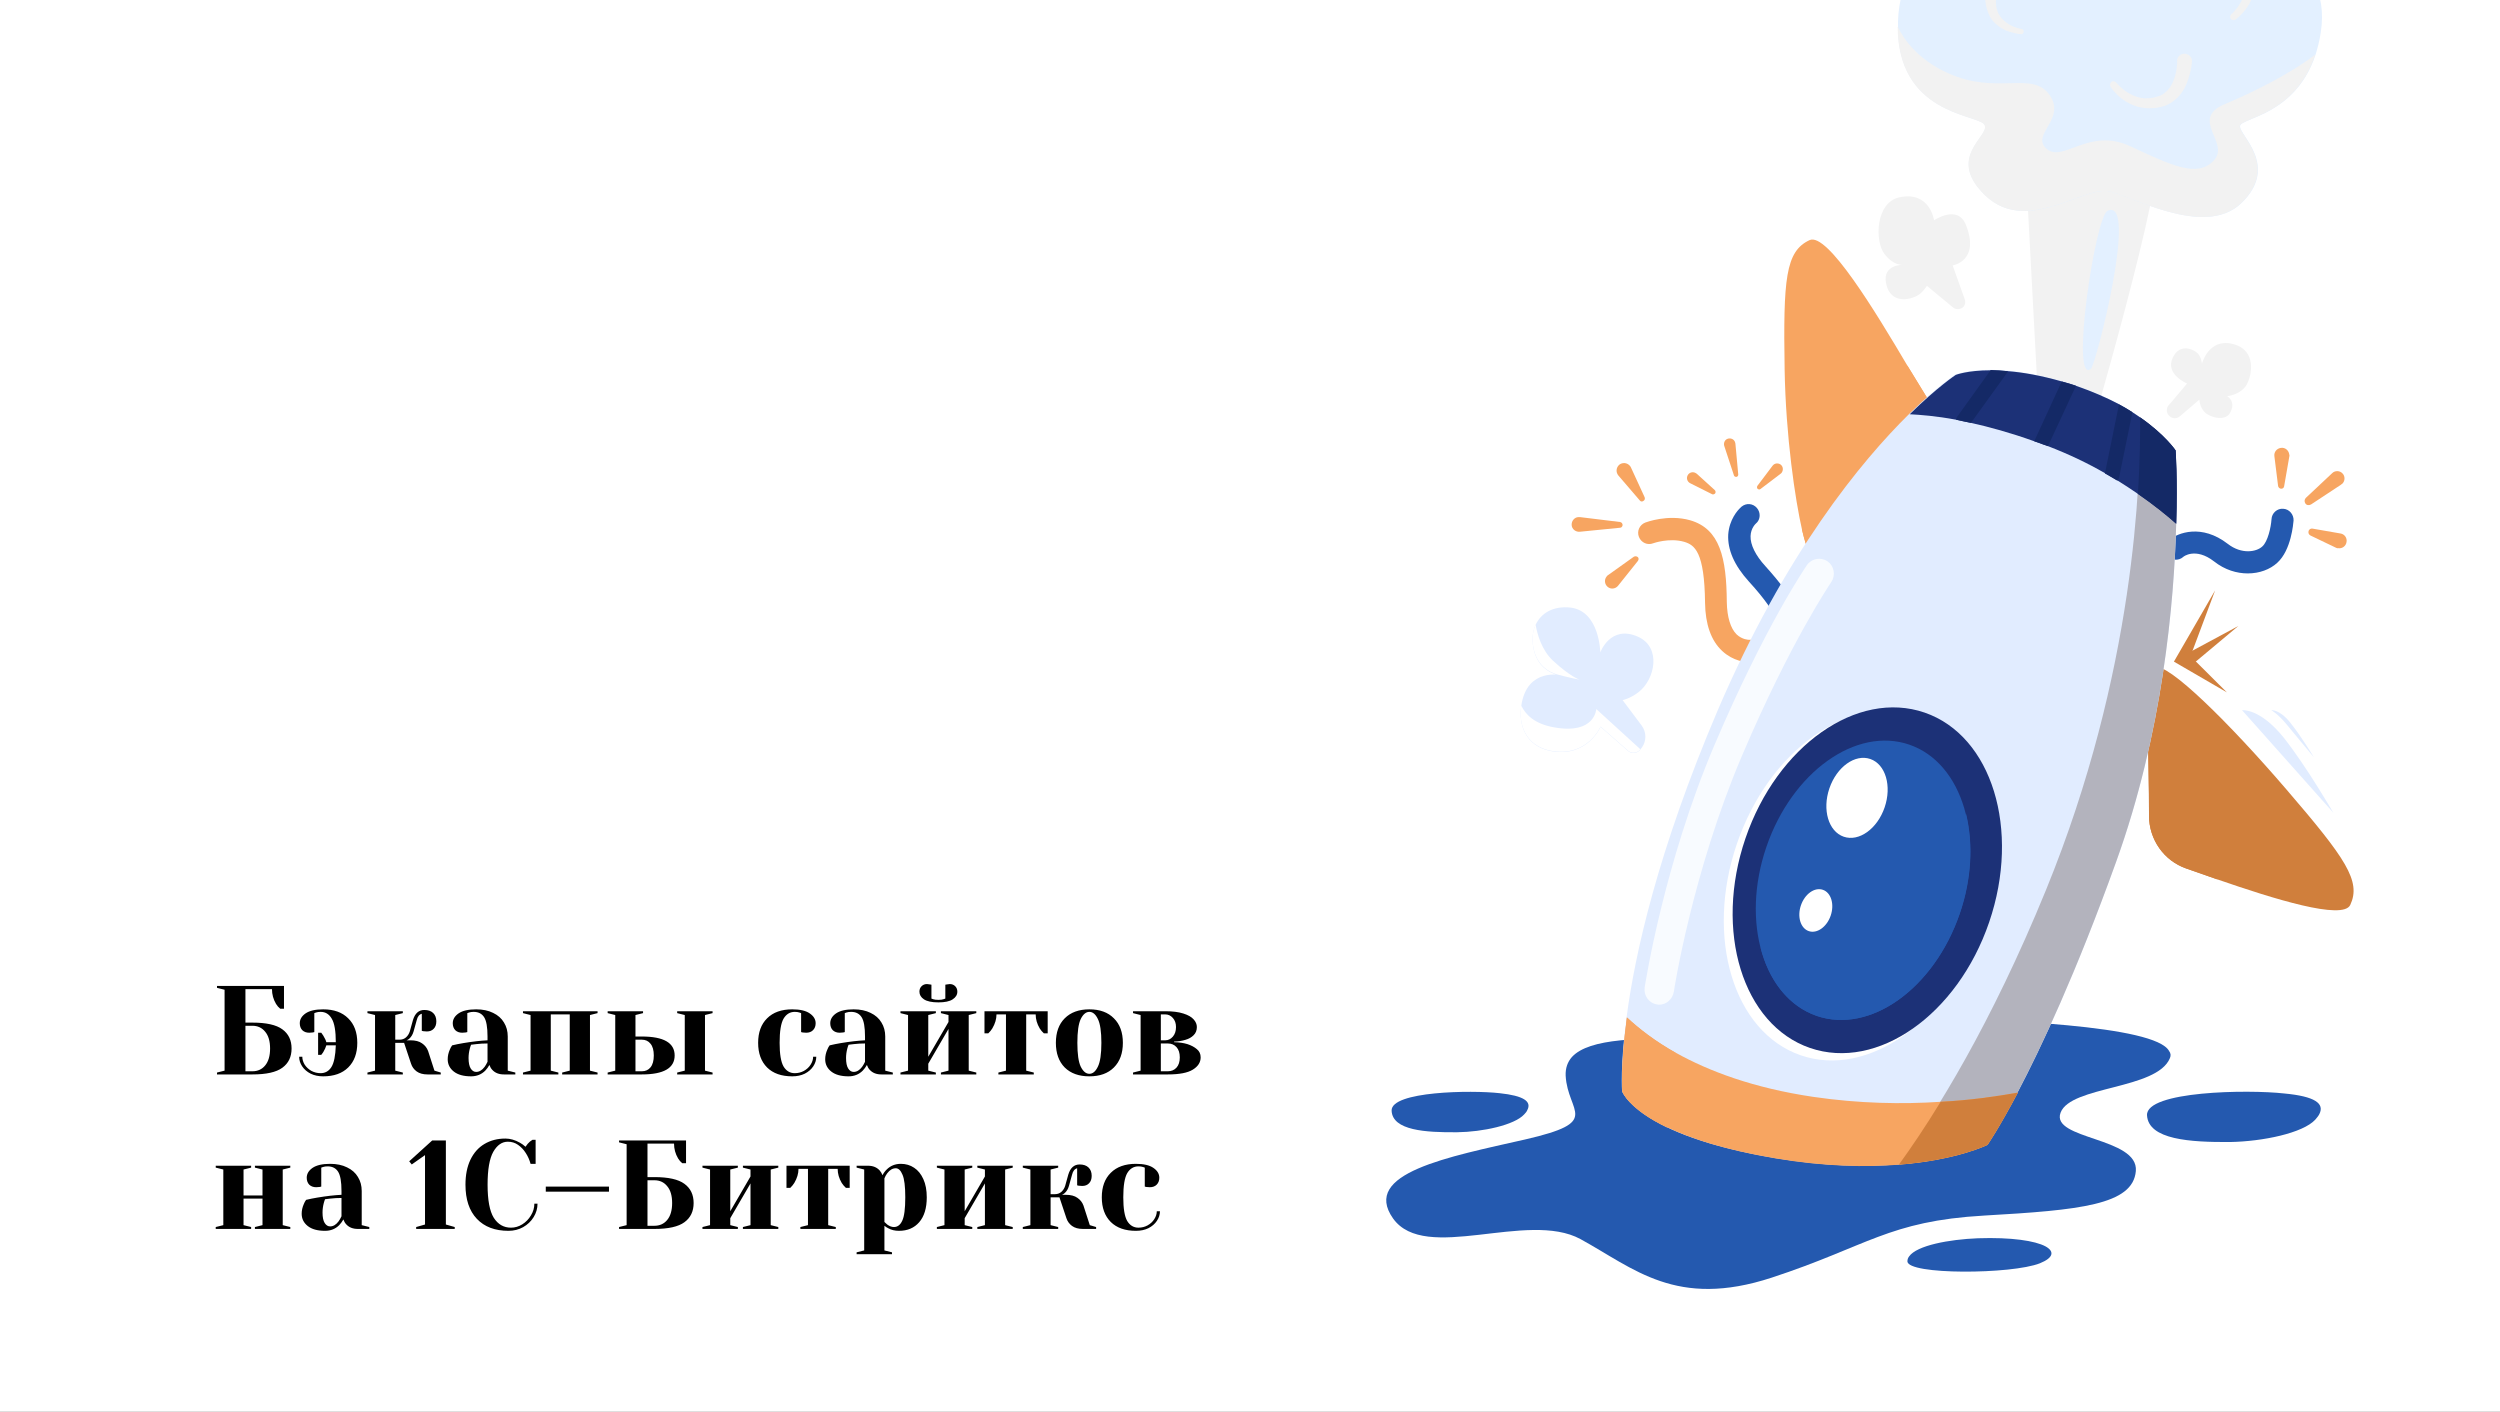 <svg width="712" height="402" viewBox="0 0 712 402" fill="none" xmlns="http://www.w3.org/2000/svg">
<rect x="0" y="0" width="712" height="402" fill="#808080" stroke="none"/>
<g clip-path="url(#clip0_402_4980)">
<rect width="712" height="402" fill="white"/>
<path d="M617.99 301.353C614.321 310.354 589.702 309.208 586.848 316.9C583.995 324.592 609.104 323.855 608.288 333.511C607.473 343.166 592.31 344.639 565.082 346.194C537.854 347.749 531.821 354.95 504.593 363.869C477.365 372.788 465.381 361.25 450.137 352.904C434.974 344.639 405.871 359.859 396.74 347.012C387.61 334.084 412.474 329.501 434.403 324.51C456.414 319.437 446.468 317.064 445.898 306.344C445.816 304.135 446.468 302.417 447.691 301.026C452.664 295.625 467.093 295.543 484.376 295.871C506.142 296.362 511.604 289.079 541.93 289.734C569.892 290.306 613.75 292.025 617.745 299.307C618.234 299.962 618.316 300.617 617.99 301.353Z" fill="#2459AF"/>
<path d="M660.544 317.309C660.299 317.8 659.891 318.291 659.402 318.864C655.897 322.71 644.402 325.083 635.191 325.246C623.778 325.328 611.875 324.592 611.468 317.637C611.142 310.681 640.326 310.272 650.517 311.418C659.321 312.236 662.093 314.282 660.544 317.309Z" fill="#2459AF"/>
<path d="M434.974 316.164C434.811 316.573 434.485 316.982 434.077 317.391C431.305 320.419 422.256 322.382 415.001 322.464C406.034 322.546 396.577 321.973 396.333 316.327C396.088 310.763 419.077 310.436 427.066 311.336C433.996 312.072 436.278 313.709 434.974 316.164Z" fill="#2459AF"/>
<path d="M580.979 359.777C572.99 362.969 543.153 363.132 543.234 359.205C543.234 358.714 543.397 358.223 543.723 357.814C545.925 354.704 555.055 352.986 563.289 352.658C572.99 352.331 579.593 353.395 582.528 354.95C585.218 356.422 584.81 358.223 580.979 359.777Z" fill="#2459AF"/>
<path d="M504.838 350.04C497.501 352.74 474.185 352.085 474.349 347.258C474.349 346.685 474.512 346.112 474.756 345.539C476.713 341.775 482.827 340.384 489.838 340.139C497.99 339.811 504.675 341.121 507.365 342.675C510.789 344.557 510.87 347.749 504.838 350.04Z" fill="#2459AF"/>
<path d="M595.245 304.135C590.924 306.263 575.191 306.099 575.272 303.317C575.272 302.99 575.354 302.662 575.517 302.335C576.74 300.208 581.549 299.062 585.952 298.898C591.087 298.735 594.593 299.553 596.06 300.699C597.528 301.762 597.283 303.072 595.245 304.135Z" fill="#2459AF"/>
<path d="M591.006 333.429C587.5 335.148 574.62 334.984 574.702 332.775C574.702 332.529 574.783 332.202 574.946 331.957C575.924 330.238 579.919 329.256 583.506 329.174C587.745 329.011 590.598 329.747 591.821 330.647C592.881 331.547 592.718 332.611 591.006 333.429Z" fill="#2459AF"/>
<path d="M552.039 332.038C515.028 342.266 459.512 325.246 460.001 315.509C460.082 314.282 460.571 313.218 461.468 312.236C467.827 305.199 493.751 303.235 517.31 304.626C544.946 306.344 563.615 310.763 571.767 315.509C579.185 319.682 570.952 326.801 552.039 332.038Z" fill="#2459AF"/>
<path d="M458.044 334.738C454.539 336.702 441.495 336.538 441.658 334.002C441.658 333.675 441.74 333.429 441.903 333.102C442.881 331.138 446.876 330.074 450.463 329.91C454.702 329.747 457.555 330.483 458.778 331.547C459.919 332.611 459.756 333.838 458.044 334.738Z" fill="#2459AF"/>
<path d="M576.903 47.199C576.903 47.199 574.783 40.571 582.12 40.162C589.457 39.834 582.12 28.951 589.457 22.651C596.794 16.35 605.517 19.132 605.843 27.56C606.169 35.988 604.783 41.225 605.843 43.353C606.903 45.48 610.001 39.507 613.832 43.68C617.664 47.853 593.941 128.453 593.941 128.453L581.06 125.262L576.903 47.199Z" fill="#F2F2F2"/>
<path d="M600.218 60.045C596.712 61.682 589.539 109.796 595.49 105.05C596.876 103.986 609.185 55.872 600.218 60.045Z" fill="#E3F0FF"/>
<path d="M660.954 9.231C660.628 11.522 660.057 13.65 659.486 15.532C653.78 32.879 638.209 33.534 637.965 35.907C637.72 38.525 649.214 47.199 638.454 57.754C627.693 68.31 605.764 54.891 599.975 54.4C591.823 53.745 574.867 68.31 563.209 53.172C555.709 43.435 567.774 37.952 565.003 35.252C562.231 32.552 540.546 32.061 540.546 7.595C540.546 7.104 540.546 6.613 540.546 6.122C541.361 -18.345 563.046 -16.626 564.106 -21.454C565.166 -26.282 564.921 -54.594 599.16 -55.821C633.481 -57.049 632.421 -22.19 635.519 -20.554C638.78 -18.835 664.622 -14.335 660.954 9.231Z" fill="#E3F0FF"/>
<path d="M633.723 29.606C641.06 26.578 652.066 21.178 659.402 15.532C653.696 32.879 638.125 33.534 637.881 35.907C637.636 38.525 649.131 47.199 638.37 57.754C627.609 68.31 605.68 54.891 599.892 54.4C591.74 53.745 574.783 68.31 563.126 53.172C555.626 43.435 567.691 37.952 564.919 35.252C562.147 32.552 540.463 32.061 540.463 7.595C542.338 11.441 546.251 16.923 554.647 20.769C568.75 27.233 578.696 20.032 583.669 26.988C588.642 33.943 578.207 38.28 582.854 42.371C587.582 46.462 594.919 36.152 606.658 41.635C618.479 47.117 625.816 50.717 630.462 45.726C635.354 40.653 623.288 33.943 633.723 29.606Z" fill="#F2F2F2"/>
<path d="M628.424 -17.199C628.424 -17.199 628.995 -17.199 629.892 -17.117C630.788 -17.035 632.011 -16.872 633.479 -16.462C634.946 -16.053 636.658 -15.399 638.288 -14.09C639.104 -13.435 639.837 -12.698 640.489 -11.798C640.816 -11.307 641.06 -10.898 641.305 -10.325L641.631 -9.589L641.794 -8.771C642.038 -7.953 642.283 -6.725 642.283 -5.743C642.364 -4.679 642.283 -3.698 642.038 -2.797C641.631 -0.915 640.897 0.721 640.082 1.948C639.267 3.176 638.37 4.076 637.799 4.649C637.147 5.222 636.739 5.549 636.739 5.549C636.332 5.876 635.68 5.794 635.354 5.385C635.028 4.976 635.109 4.321 635.517 3.994C635.435 4.076 636.903 2.93 638.125 0.721C638.777 -0.343 639.267 -1.734 639.43 -3.288C639.511 -4.025 639.511 -4.843 639.43 -5.58C639.348 -6.398 639.185 -6.971 638.859 -7.953L638.696 -8.525L638.451 -9.016C638.288 -9.344 638.044 -9.671 637.881 -9.916C637.473 -10.489 636.902 -10.898 636.332 -11.307C635.109 -12.044 633.805 -12.535 632.582 -12.78C631.359 -13.026 630.381 -13.108 629.647 -13.108C628.913 -13.108 628.587 -13.108 628.587 -13.108C627.446 -13.108 626.468 -14.008 626.468 -15.153C626.386 -16.217 627.283 -17.199 628.424 -17.199Z" fill="#F2F2F2"/>
<path d="M574.294 -7.216C574.294 -7.216 574.212 -7.216 574.131 -7.216C573.968 -7.216 573.805 -7.134 573.56 -7.053C572.99 -6.889 572.256 -6.643 571.441 -6.071C571.033 -5.825 570.625 -5.498 570.299 -5.089C569.892 -4.68 569.566 -4.189 569.321 -3.616C569.077 -3.043 568.832 -2.47 568.669 -1.734C568.506 -1.079 568.424 -0.261 568.424 0.394C568.424 1.294 568.506 1.867 568.669 2.521C568.832 3.176 569.077 3.83 569.484 4.403C570.218 5.549 571.196 6.367 572.174 6.94C573.153 7.513 574.049 7.84 574.702 8.004C575.354 8.167 575.761 8.249 575.68 8.249C576.087 8.249 576.414 8.658 576.332 9.067C576.332 9.477 575.924 9.804 575.517 9.722C575.517 9.722 575.028 9.722 574.294 9.558C573.56 9.395 572.5 9.149 571.196 8.658C569.973 8.085 568.587 7.185 567.446 5.794C566.875 5.058 566.468 4.24 566.142 3.421C565.979 3.012 565.897 2.439 565.734 2.03C565.571 1.539 565.571 1.212 565.49 0.721C565.49 0.476 565.408 0.394 565.408 -0.015V-0.67C565.408 -1.161 565.408 -1.57 565.49 -2.061C565.571 -2.961 565.734 -3.943 566.06 -4.761C566.386 -5.661 566.794 -6.48 567.365 -7.134C567.854 -7.871 568.424 -8.444 569.077 -8.935C570.218 -9.916 571.359 -10.407 572.174 -10.735C572.582 -10.898 572.908 -10.98 573.153 -11.062C573.397 -11.144 573.56 -11.144 573.56 -11.144C574.702 -11.389 575.843 -10.735 576.087 -9.589C576.332 -8.444 575.68 -7.298 574.539 -7.053C574.457 -7.216 574.376 -7.216 574.294 -7.216Z" fill="#F2F2F2"/>
<path d="M624.267 17.496C624.267 17.496 624.267 18.068 624.104 18.968C623.941 19.869 623.696 21.096 623.207 22.569C622.718 24.042 621.984 25.76 620.598 27.315C619.946 28.051 619.131 28.788 618.153 29.36C617.663 29.606 617.174 29.933 616.685 30.097L615.87 30.342L615.136 30.506C614.321 30.752 613.098 30.833 612.12 30.833C611.06 30.833 610.082 30.67 609.185 30.506C607.31 30.015 605.761 29.197 604.538 28.297C603.316 27.397 602.5 26.497 601.93 25.842C601.359 25.187 601.115 24.778 601.115 24.696C600.788 24.287 600.951 23.633 601.359 23.305C601.767 22.978 602.419 23.142 602.745 23.551C602.745 23.469 603.723 24.942 605.924 26.333C606.984 26.988 608.37 27.642 609.837 27.888C610.571 28.051 611.386 28.051 612.12 27.969C612.935 27.888 613.506 27.806 614.484 27.479L615.055 27.315L615.544 27.069C615.87 26.906 616.196 26.742 616.441 26.497C617.011 26.087 617.5 25.515 617.908 25.024C618.723 23.878 619.212 22.569 619.538 21.341C619.865 20.114 619.946 19.132 620.028 18.396C620.109 17.659 620.028 17.332 620.028 17.332C620.028 16.186 621.006 15.286 622.147 15.286C623.37 15.368 624.348 16.268 624.267 17.496Z" fill="#F2F2F2"/>
<path d="M559.539 85.166L556.115 75.593C556.115 75.593 564.022 74.365 559.865 63.973C557.501 58.163 550.816 62.746 550.816 62.746C550.816 62.746 549.675 54.318 540.952 56.2C534.104 57.673 533.941 68.719 536.631 72.238C539.24 75.756 541.93 75.429 541.93 75.429C541.93 75.429 536.224 75.265 537.12 80.502C538.017 85.739 542.501 85.985 545.925 84.266C547.555 83.448 548.778 81.402 548.778 81.402L556.196 87.539C556.848 88.112 557.827 88.194 558.642 87.785C559.539 87.376 559.946 86.23 559.539 85.166Z" fill="#F2F2F2"/>
<path d="M640.897 106.605C640.571 108.16 640 109.551 639.348 110.287C637.392 112.578 634.294 112.824 634.294 112.824C634.294 112.824 637.066 114.379 635.028 117.733C633.479 120.188 628.913 118.715 627.691 117.161C626.386 115.606 626.386 113.806 626.386 113.806L620.843 118.552C619.946 119.37 618.479 119.288 617.663 118.306C616.93 117.488 616.93 116.179 617.663 115.36L618.397 114.542L622.881 109.223C622.881 109.223 616.522 106.605 618.805 101.859C620.843 97.522 624.919 99.568 625.979 100.714C626.957 101.777 627.12 103.577 627.12 103.577C627.12 103.577 628.995 96.295 635.761 97.931C640.816 99.077 641.549 103.25 640.897 106.605Z" fill="#F2F2F2"/>
<path d="M467.582 206.679C468.887 208.479 468.968 210.934 467.664 212.816L467.175 213.471C466.686 214.126 465.952 214.453 465.218 214.453C464.648 214.453 464.158 214.289 463.669 213.88L455.843 207.007C455.843 207.007 452.012 215.926 441.577 213.88C434.322 212.407 432.447 206.188 433.262 201.033C433.588 198.497 434.566 196.205 435.87 194.814C438.153 192.36 441.088 192.032 443.207 192.114C441.088 191.459 438.072 189.741 436.93 185.486C436.197 182.786 436.36 180.086 437.338 177.958C438.887 174.603 442.392 172.476 447.365 173.048C455.599 174.112 455.762 185.813 455.762 185.813C455.762 185.813 458.615 177.876 466.441 181.313C473.289 184.341 471.332 193.505 466.686 197.106C464.24 198.988 462.12 199.397 462.12 199.397L467.582 206.679Z" fill="#E1ECFF"/>
<path d="M449.892 193.587C449.892 193.587 446.55 192.932 443.289 192.032C441.169 191.378 438.153 189.741 436.93 185.404C436.197 182.704 436.36 180.004 437.338 177.876C437.827 180.74 439.131 185.241 442.311 188.186C447.284 192.769 449.892 193.587 449.892 193.587Z" fill="white"/>
<path d="M467.175 213.389C466.686 214.044 465.952 214.371 465.218 214.371C464.648 214.371 464.158 214.207 463.669 213.798L455.843 206.925C455.843 206.925 452.012 215.844 441.577 213.798C434.322 212.325 432.447 206.107 433.262 200.951C434.403 203.406 436.93 206.188 442.718 207.17C454.294 209.216 454.62 201.933 454.62 201.933L467.175 213.389Z" fill="white"/>
<path d="M498.234 188.596C497.175 188.596 493.669 188.35 490.49 185.404C487.311 182.458 485.68 177.794 485.599 171.657C485.436 157.174 482.664 155.21 479.648 154.31C475.408 153.083 470.843 154.719 470.843 154.719C469.213 155.374 467.419 154.556 466.767 152.919C466.115 151.282 466.93 149.482 468.561 148.828C468.805 148.746 475.001 146.373 481.359 148.173C489.838 150.628 491.713 158.892 491.794 171.494C491.876 175.749 492.854 178.94 494.566 180.658C496.196 182.213 498.071 182.213 498.071 182.213C499.783 182.049 501.251 183.522 501.332 185.241C501.414 186.959 500.109 188.432 498.397 188.514C498.479 188.596 498.397 188.596 498.234 188.596Z" fill="#F7A561"/>
<path d="M495.707 144.573C494.892 145.309 492.528 147.928 492.202 152.183C491.957 156.52 493.914 161.02 498.071 165.602C507.772 176.24 507.202 179.595 505.571 182.295C503.289 186.141 498.887 188.023 498.887 188.023C497.256 188.678 496.523 190.478 497.175 192.114C497.827 193.751 499.62 194.487 501.251 193.833C501.495 193.751 507.691 191.214 511.033 185.486C515.517 177.795 511.196 170.594 502.8 161.266C499.946 158.156 498.479 155.129 498.561 152.674C498.642 150.383 500.028 149.155 500.109 149.073C501.414 148.01 501.495 145.964 500.354 144.655C499.213 143.345 497.338 143.182 495.952 144.327C495.87 144.409 495.789 144.491 495.707 144.573Z" fill="#2459AF"/>
<path d="M640.163 163.311C637.066 163.311 633.642 162.329 630.544 159.874C625.245 155.783 621.74 158.565 621.74 158.647C620.435 159.793 618.397 159.629 617.337 158.238C616.196 156.929 616.359 154.883 617.745 153.819C620.272 151.692 627.039 149.155 634.457 154.883C638.452 157.992 642.691 157.174 644.321 155.619C645.87 154.228 646.767 150.219 646.93 147.846C647.011 146.127 648.56 144.736 650.272 144.9C651.984 144.982 653.288 146.537 653.207 148.255C653.125 149.073 652.555 156.683 648.56 160.284C646.522 162.166 643.506 163.311 640.163 163.311Z" fill="#2459AF"/>
<path d="M638.533 202.261L664.538 231.473C664.538 231.473 656.957 218.381 650.435 210.116C643.587 201.606 638.533 202.261 638.533 202.261Z" fill="#E1ECFF"/>
<path d="M658.995 215.68C658.995 215.68 652.31 207.661 651.332 206.434C648.723 203.243 646.848 202.261 646.848 202.261C646.848 202.261 649.212 201.934 652.31 205.861C655.408 209.707 658.995 215.68 658.995 215.68Z" fill="#E1ECFF"/>
<path d="M619.131 188.432L630.87 168.139L623.859 186.877L634.212 197.187L619.131 188.432Z" fill="#D07F3C"/>
<path d="M637.473 178.286L620.598 187.368L624.756 188.923L637.473 178.286Z" fill="#D07F3C"/>
<path d="M467.012 142.527L460.898 135.408C460.164 134.508 460.245 133.199 461.142 132.38C462.039 131.644 463.343 131.726 464.158 132.626C464.321 132.79 464.403 132.953 464.485 133.117L468.398 141.627C468.561 142.036 468.398 142.527 467.99 142.691C467.664 142.936 467.256 142.854 467.012 142.527Z" fill="#F7A561"/>
<path d="M461.387 150.301L449.892 151.446C448.751 151.528 447.691 150.71 447.61 149.564C447.528 148.419 448.343 147.355 449.485 147.273C449.648 147.273 449.811 147.273 449.974 147.273L461.387 148.664C461.876 148.746 462.12 149.155 462.12 149.564C462.039 149.973 461.794 150.301 461.387 150.301Z" fill="#F7A561"/>
<path d="M466.441 159.792L460.816 166.83C460.082 167.73 458.778 167.893 457.881 167.157C456.985 166.42 456.822 165.111 457.555 164.211C457.637 164.047 457.8 163.884 457.963 163.802L465.3 158.565C465.707 158.32 466.197 158.401 466.523 158.729C466.767 159.056 466.686 159.465 466.441 159.792Z" fill="#F7A561"/>
<path d="M500.517 138.354L504.838 132.626C505.408 131.89 506.386 131.808 507.12 132.299C507.854 132.872 507.935 133.853 507.446 134.59C507.365 134.672 507.283 134.835 507.12 134.917L501.414 139.254C501.169 139.499 500.762 139.418 500.517 139.172C500.354 138.927 500.354 138.599 500.517 138.354Z" fill="#F7A561"/>
<path d="M493.832 135.408L491.061 126.98C490.816 126.162 491.224 125.18 492.12 124.934C492.935 124.689 493.914 125.098 494.158 125.998C494.158 126.08 494.24 126.243 494.24 126.325L495.055 135.163C495.055 135.49 494.811 135.817 494.484 135.817C494.158 135.817 493.914 135.654 493.832 135.408Z" fill="#F7A561"/>
<path d="M487.555 140.727L481.359 137.618C480.544 137.208 480.218 136.226 480.626 135.408C481.033 134.59 482.012 134.263 482.827 134.672C482.99 134.754 483.071 134.835 483.234 134.917L488.37 139.581C488.615 139.827 488.696 140.236 488.452 140.563C488.126 140.809 487.8 140.891 487.555 140.727Z" fill="#F7A561"/>
<path d="M651.984 130.089L650.517 138.517C650.435 139.008 650.028 139.254 649.538 139.172C649.131 139.09 648.886 138.763 648.805 138.436L647.745 129.926C647.582 128.78 648.397 127.716 649.62 127.553C650.761 127.389 651.821 128.207 651.984 129.435C652.066 129.68 652.066 129.844 651.984 130.089Z" fill="#F7A561"/>
<path d="M666.739 138.026L658.18 143.672C657.609 144 656.875 143.918 656.549 143.345C656.223 142.854 656.305 142.199 656.712 141.79L664.212 134.753C665.027 133.935 666.413 134.017 667.147 134.835C667.962 135.653 667.881 137.044 667.065 137.781C666.902 137.863 666.821 137.945 666.739 138.026Z" fill="#F7A561"/>
<path d="M665.354 156.028L658.017 152.51C657.527 152.264 657.283 151.692 657.527 151.119C657.691 150.71 658.18 150.464 658.587 150.546L666.576 151.937C667.718 152.101 668.533 153.246 668.288 154.392C668.125 155.537 666.984 156.356 665.843 156.11C665.761 156.192 665.598 156.11 665.354 156.028Z" fill="#F7A561"/>
<path d="M550.49 115.933C550.49 115.933 516.169 157.174 514.865 156.11C514.539 155.865 513.968 153.983 513.234 150.955C511.278 142.363 508.588 124.362 508.262 105.214C507.854 79.439 508.506 71.583 515.354 68.392C520.408 66.019 534.185 88.849 543.234 104.15C546.495 109.387 549.022 113.724 550.49 115.933Z" fill="#F7A561"/>
<path d="M550.49 115.933C550.49 115.933 516.169 157.174 514.865 156.11C514.539 155.865 513.968 153.983 513.234 150.955C516.577 142.364 520.653 133.281 525.137 126.407C532.392 115.443 538.914 108.324 543.234 104.15C546.495 109.387 549.022 113.724 550.49 115.933Z" fill="#F7A561"/>
<path d="M669.348 257.739C667.228 262.158 647.582 256.021 631.522 250.456C628.424 249.393 625.408 248.329 622.636 247.347C616.278 245.138 612.038 239.082 612.038 232.291C612.12 216.498 610.653 191.378 613.669 190.068C617.256 188.432 635.027 206.025 651.25 224.926C668.044 244.483 672.527 250.947 669.348 257.739Z" fill="#D07F3C"/>
<path d="M631.522 250.457C628.424 249.393 625.408 248.33 622.636 247.348C616.278 245.138 612.038 239.083 612.038 232.292C612.12 216.499 610.653 191.378 613.669 190.069C613.75 190.069 620.435 210.853 625 227.218C627.609 236.71 629.81 244.484 631.522 250.457Z" fill="#D07F3C"/>
<path d="M619.783 149.155C619.212 171.494 615.952 208.643 602.664 245.465C591.169 277.378 581.223 298.571 574.62 311.09C569.158 321.401 565.979 325.983 565.979 325.983C565.979 325.983 557.338 330.32 540.707 331.629C531.414 332.365 519.675 332.202 505.571 329.829C466.115 323.201 461.957 310.763 461.957 310.763C461.957 310.763 461.387 303.644 463.262 289.652C465.626 271.65 472.148 242.356 489.186 202.342C508.343 157.583 530.191 131.235 543.723 117.897C551.713 110.042 556.848 106.687 556.848 106.687C556.848 106.687 567.446 102.35 589.376 109.223C598.098 111.924 604.702 115.442 609.348 118.797C616.522 123.789 619.457 128.207 619.457 128.207C619.457 128.207 620.191 136.226 619.783 149.155Z" fill="#E1ECFF"/>
<path d="M619.783 149.155C619.212 171.494 615.952 208.643 602.664 245.465C591.169 277.378 581.223 298.571 574.62 311.09C569.158 321.401 565.979 325.983 565.979 325.983C565.979 325.983 557.338 330.32 540.707 331.629C551.305 317.064 567.039 291.779 582.691 253.484C608.125 191.296 609.674 136.636 609.43 118.797C616.604 123.789 619.538 128.207 619.538 128.207C619.538 128.207 620.191 136.226 619.783 149.155Z" fill="#B3B3BD"/>
<path d="M472.555 286.133C472.311 286.133 472.148 286.133 471.903 286.051C469.62 285.724 468.071 283.515 468.398 281.224C468.642 279.832 473.86 246.12 488.289 212.162C502.718 178.285 514.131 161.674 514.62 160.938C515.925 159.056 518.533 158.565 520.49 159.874C522.365 161.184 522.854 163.802 521.55 165.766C521.468 165.929 510.055 182.459 496.033 215.435C482.012 248.411 476.713 282.124 476.713 282.451C476.305 284.66 474.512 286.133 472.555 286.133Z" fill="#F8FBFF"/>
<path d="M619.783 149.156C616.93 146.619 613.261 143.673 608.859 140.646C607.066 139.418 605.109 138.109 602.99 136.8C601.848 136.145 600.707 135.409 599.484 134.754C594.674 131.972 589.212 129.354 583.261 127.062C582.772 126.899 582.365 126.735 581.876 126.571C580.979 126.244 580.164 125.917 579.348 125.671C572.501 123.216 566.468 121.58 561.332 120.434C559.865 120.107 558.397 119.862 557.093 119.534C551.386 118.471 546.984 118.143 543.886 117.98C551.876 110.124 557.011 106.769 557.011 106.769C557.011 106.769 560.272 105.46 566.957 105.46C568.424 105.46 570.055 105.542 571.848 105.706C576.088 106.033 581.223 106.933 587.256 108.651C587.99 108.897 588.805 109.06 589.539 109.306C590.109 109.47 590.68 109.633 591.251 109.879C595.979 111.515 600.055 113.315 603.479 115.116C604.865 115.852 606.087 116.589 607.31 117.407C608.126 117.898 608.778 118.389 609.511 118.88C616.685 123.871 619.62 128.29 619.62 128.29C619.62 128.29 620.191 136.227 619.783 149.156Z" fill="#1C3177"/>
<path d="M619.783 149.155C616.93 146.618 613.261 143.673 608.859 140.645C609.511 131.071 609.511 123.625 609.511 118.879C616.685 123.871 619.62 128.289 619.62 128.289C619.62 128.289 620.191 136.226 619.783 149.155Z" fill="#142966"/>
<path d="M607.31 117.406L603.56 135.817C603.479 136.227 603.316 136.554 602.99 136.881C601.848 136.227 600.707 135.49 599.484 134.835L603.479 115.197C604.865 115.933 606.169 116.67 607.31 117.406Z" fill="#142966"/>
<path d="M591.25 109.878L583.261 127.062C582.772 126.898 582.365 126.735 581.875 126.571C580.979 126.244 580.163 125.916 579.348 125.671L587.174 108.651C587.908 108.896 588.723 109.06 589.457 109.305C590.109 109.551 590.68 109.715 591.25 109.878Z" fill="#142966"/>
<path d="M571.848 105.705C571.767 105.869 571.685 106.032 571.604 106.196L561.332 120.434C559.865 120.106 558.397 119.861 557.093 119.534C557.175 119.206 557.256 118.879 557.501 118.552L566.957 105.378C568.424 105.46 570.055 105.541 571.848 105.705Z" fill="#142966"/>
<path d="M512.863 300.553C532.027 307.152 554.954 290.878 564.07 264.204C573.187 237.53 565.042 210.557 545.877 203.958C526.713 197.359 503.787 213.632 494.67 240.307C485.553 266.981 493.699 293.954 512.863 300.553Z" fill="white"/>
<path d="M515.488 298.458C534.652 305.058 557.496 289.026 566.51 262.651C575.524 236.277 567.296 209.546 548.132 202.947C528.968 196.348 506.124 212.379 497.11 238.754C488.095 265.129 496.324 291.859 515.488 298.458Z" fill="#1C3177"/>
<path d="M517.387 289.325C532.59 294.56 550.825 281.512 558.116 260.182C565.406 238.851 558.991 217.315 543.787 212.08C528.584 206.844 510.349 219.892 503.058 241.223C495.768 262.554 502.183 284.09 517.387 289.325Z" fill="#2459AF"/>
<path d="M525.096 238.298C529.44 239.793 534.655 236.051 536.744 229.938C538.833 223.825 537.005 217.657 532.661 216.161C528.317 214.665 523.102 218.408 521.013 224.521C518.924 230.634 520.752 236.802 525.096 238.298Z" fill="white"/>
<path d="M515.133 265.18C517.475 265.987 520.274 264.007 521.385 260.758C522.495 257.51 521.496 254.222 519.154 253.415C516.812 252.609 514.013 254.589 512.902 257.837C511.792 261.086 512.791 264.374 515.133 265.18Z" fill="white"/>
<path d="M558.153 260.194C550.816 281.551 532.636 294.561 517.392 289.324C509.403 286.542 503.778 279.259 501.414 269.849C503.37 271.159 505.49 272.304 507.772 273.041C526.685 279.587 549.43 263.303 558.479 236.709C559.049 235.073 559.539 233.436 559.946 231.8C561.984 240.228 561.577 250.293 558.153 260.194Z" fill="#2459AF"/>
<path d="M574.702 311.172C569.24 321.482 566.061 326.064 566.061 326.064C566.061 326.064 557.419 330.401 540.789 331.71C531.495 332.447 519.756 332.283 505.653 329.91C491.061 327.455 481.36 324.182 474.838 321.073C463.751 315.754 462.039 310.845 462.039 310.845C462.039 310.845 461.468 303.726 463.343 289.733C466.767 292.925 471.333 296.525 477.365 299.88C486.659 305.035 499.294 309.863 516.495 312.399C529.376 314.281 541.686 314.527 552.691 313.79C560.843 313.381 568.262 312.318 574.702 311.172Z" fill="#F7A561"/>
<path d="M574.702 311.172C569.24 321.482 566.06 326.064 566.06 326.064C566.06 326.064 557.419 330.401 540.789 331.71C544.294 326.883 548.289 320.991 552.691 313.79C560.843 313.381 568.261 312.317 574.702 311.172Z" fill="#D07F3C"/>
<path d="M477.365 299.962L474.838 321.155C463.751 315.836 462.039 310.927 462.039 310.927C462.039 310.927 461.468 303.808 463.343 289.815C466.767 293.007 471.333 296.525 477.365 299.962Z" fill="#F7A561"/>
<path d="M61.8 305.46L63.96 304.92V281.88L61.8 281.34V280.8H80.88V287.28H79.8C79.344 286.92 78.948 286.464 78.612 285.912C77.844 284.616 77.46 283.212 77.46 281.7H69.9V291.24H71.88C75.84 291.24 78.684 291.876 80.412 293.148C82.164 294.42 83.04 296.244 83.04 298.62C83.04 300.996 82.164 302.82 80.412 304.092C78.684 305.364 75.84 306 71.88 306H61.8V305.46ZM71.88 305.1C73.392 305.1 74.604 304.548 75.516 303.444C76.452 302.316 76.92 300.708 76.92 298.62C76.92 296.532 76.452 294.936 75.516 293.832C74.604 292.704 73.392 292.14 71.88 292.14H69.9V305.1H71.88ZM92.037 306.54C90.693 306.54 89.505 306.288 88.473 305.784C87.441 305.256 86.637 304.56 86.061 303.696C85.485 302.832 85.197 301.92 85.197 300.96H86.097C86.097 301.728 86.325 302.484 86.781 303.228C87.261 303.948 87.897 304.536 88.689 304.992C89.505 305.424 90.381 305.64 91.317 305.64C92.613 305.64 93.633 305.064 94.377 303.912C95.121 302.736 95.541 300.672 95.637 297.72H92.937C92.793 298.248 92.505 298.884 92.073 299.628C91.953 299.82 91.845 299.976 91.749 300.096C91.653 300.216 91.569 300.324 91.497 300.42H90.597V294.12H91.497L92.073 294.948C92.529 295.692 92.817 296.316 92.937 296.82H95.637C95.637 293.628 95.253 291.396 94.485 290.124C93.741 288.828 92.685 288.18 91.317 288.18C90.813 288.18 90.381 288.24 90.021 288.36L89.517 288.54V293.94L89.049 294.048C88.665 294.096 88.341 294.12 88.077 294.12C87.261 294.12 86.601 293.88 86.097 293.4C85.617 292.896 85.377 292.236 85.377 291.42C85.377 290.316 85.929 289.38 87.033 288.612C88.161 287.844 89.829 287.46 92.037 287.46C95.085 287.46 97.461 288.312 99.165 290.016C100.893 291.696 101.757 294.024 101.757 297C101.757 299.976 100.893 302.316 99.165 304.02C97.461 305.7 95.085 306.54 92.037 306.54ZM104.647 305.46L106.807 304.92V289.08L104.647 288.54V288H114.727V288.54L112.567 289.08V296.1H113.827C114.523 296.1 115.123 295.884 115.627 295.452C116.131 294.996 116.491 294.432 116.707 293.76L117.607 290.52C118.183 288.6 119.263 287.64 120.847 287.64C121.927 287.64 122.767 287.928 123.367 288.504C123.967 289.08 124.267 289.872 124.267 290.88C124.267 291.792 124.015 292.5 123.511 293.004C123.031 293.508 122.383 293.76 121.567 293.76C121.231 293.76 120.895 293.736 120.559 293.688L120.127 293.58V288.72C119.407 288.912 118.927 289.512 118.687 290.52L117.787 293.76C117.547 294.6 117.151 295.272 116.599 295.776C116.407 295.968 116.143 296.136 115.807 296.28H116.887C118.303 296.28 119.407 296.568 120.199 297.144C121.015 297.696 121.591 298.428 121.927 299.34L123.727 304.92L125.527 305.46V306H121.747C120.475 306 119.443 305.712 118.651 305.136C117.883 304.56 117.355 303.828 117.067 302.94L115.087 297H112.567V304.92L114.727 305.46V306H104.647V305.46ZM134.167 306.54C132.031 306.54 130.387 306.084 129.235 305.172C128.083 304.26 127.507 303.096 127.507 301.68C127.507 300.744 127.711 299.82 128.119 298.908C128.287 298.476 128.503 298.08 128.767 297.72C129.751 297.48 130.819 297.264 131.971 297.072C134.563 296.64 136.855 296.376 138.847 296.28V295.2C138.847 292.536 138.523 290.7 137.875 289.692C137.227 288.684 136.231 288.18 134.887 288.18C134.383 288.18 133.951 288.24 133.591 288.36L133.087 288.54V293.94L132.619 294.048C132.235 294.096 131.911 294.12 131.647 294.12C130.831 294.12 130.171 293.88 129.667 293.4C129.187 292.896 128.947 292.236 128.947 291.42C128.947 290.316 129.499 289.38 130.603 288.612C131.731 287.844 133.399 287.46 135.607 287.46C137.479 287.46 139.087 287.796 140.431 288.468C141.799 289.116 142.831 290.028 143.527 291.204C144.247 292.356 144.607 293.688 144.607 295.2V304.92L146.767 305.46V306H143.527C142.087 306 140.971 305.556 140.179 304.668C139.843 304.308 139.579 303.852 139.387 303.3C139.051 303.9 138.655 304.44 138.199 304.92C137.119 306 135.775 306.54 134.167 306.54ZM135.607 305.28C136.495 305.28 137.299 304.8 138.019 303.84C138.283 303.48 138.559 303 138.847 302.4V297.18C137.743 297.18 136.687 297.24 135.679 297.36C134.935 297.456 134.431 297.516 134.167 297.54C134.047 297.804 133.927 298.164 133.807 298.62C133.567 299.532 133.447 300.432 133.447 301.32C133.447 302.664 133.651 303.66 134.059 304.308C134.467 304.956 134.983 305.28 135.607 305.28ZM148.944 306V305.46L151.104 304.92V289.08L148.944 288.54V288H170.184V288.54L168.024 289.08V304.92L170.184 305.46V306H160.104V305.46L162.264 304.92V288.9H156.864V304.92L159.024 305.46V306H148.944ZM173.061 305.46L175.221 304.92V289.08L173.061 288.54V288H183.141V288.54L180.981 289.08V295.2H182.781C189.021 295.2 192.141 297 192.141 300.6C192.141 304.2 189.021 306 182.781 306H173.061V305.46ZM192.861 306V305.46L195.021 304.92V289.08L192.861 288.54V288H202.941V288.54L200.781 289.08V304.92L202.941 305.46V306H192.861ZM182.781 305.1C183.837 305.1 184.665 304.728 185.265 303.984C185.889 303.216 186.201 302.088 186.201 300.6C186.201 299.112 185.889 297.996 185.265 297.252C184.665 296.484 183.837 296.1 182.781 296.1H180.981V305.1H182.781ZM225.637 306.54C222.565 306.54 220.177 305.7 218.473 304.02C216.769 302.316 215.917 299.976 215.917 297C215.917 294.024 216.769 291.696 218.473 290.016C220.177 288.312 222.565 287.46 225.637 287.46C227.845 287.46 229.501 287.844 230.605 288.612C231.733 289.38 232.297 290.316 232.297 291.42C232.297 292.236 232.045 292.896 231.541 293.4C231.061 293.88 230.413 294.12 229.597 294.12C229.261 294.12 228.925 294.096 228.589 294.048L228.157 293.94V288.54L227.653 288.36C227.293 288.24 226.861 288.18 226.357 288.18C224.989 288.18 223.921 288.828 223.153 290.124C222.409 291.42 222.037 293.712 222.037 297C222.037 300.192 222.409 302.436 223.153 303.732C223.921 305.004 224.989 305.64 226.357 305.64C227.293 305.64 228.157 305.424 228.949 304.992C229.765 304.536 230.401 303.948 230.857 303.228C231.337 302.484 231.577 301.728 231.577 300.96H232.477C232.477 301.92 232.189 302.832 231.613 303.696C231.037 304.56 230.233 305.256 229.201 305.784C228.169 306.288 226.981 306.54 225.637 306.54ZM241.675 306.54C239.539 306.54 237.895 306.084 236.743 305.172C235.591 304.26 235.015 303.096 235.015 301.68C235.015 300.744 235.219 299.82 235.627 298.908C235.795 298.476 236.011 298.08 236.275 297.72C237.259 297.48 238.327 297.264 239.479 297.072C242.071 296.64 244.363 296.376 246.355 296.28V295.2C246.355 292.536 246.031 290.7 245.383 289.692C244.735 288.684 243.739 288.18 242.395 288.18C241.891 288.18 241.459 288.24 241.099 288.36L240.595 288.54V293.94L240.127 294.048C239.743 294.096 239.419 294.12 239.155 294.12C238.339 294.12 237.679 293.88 237.175 293.4C236.695 292.896 236.455 292.236 236.455 291.42C236.455 290.316 237.007 289.38 238.111 288.612C239.239 287.844 240.907 287.46 243.115 287.46C244.987 287.46 246.595 287.796 247.939 288.468C249.307 289.116 250.339 290.028 251.035 291.204C251.755 292.356 252.115 293.688 252.115 295.2V304.92L254.275 305.46V306H251.035C249.595 306 248.479 305.556 247.687 304.668C247.351 304.308 247.087 303.852 246.895 303.3C246.559 303.9 246.163 304.44 245.707 304.92C244.627 306 243.283 306.54 241.675 306.54ZM243.115 305.28C244.003 305.28 244.807 304.8 245.527 303.84C245.791 303.48 246.067 303 246.355 302.4V297.18C245.251 297.18 244.195 297.24 243.187 297.36C242.443 297.456 241.939 297.516 241.675 297.54C241.555 297.804 241.435 298.164 241.315 298.62C241.075 299.532 240.955 300.432 240.955 301.32C240.955 302.664 241.159 303.66 241.567 304.308C241.975 304.956 242.491 305.28 243.115 305.28ZM267.252 285.48C265.404 285.48 264.036 285.192 263.148 284.616C262.284 284.04 261.852 283.308 261.852 282.42C261.852 281.796 262.056 281.28 262.464 280.872C262.872 280.464 263.388 280.26 264.012 280.26C264.06 280.26 264.336 280.296 264.84 280.368L265.272 280.44V284.4C265.296 284.4 265.464 284.46 265.776 284.58C266.112 284.7 266.604 284.76 267.252 284.76C267.9 284.76 268.38 284.7 268.692 284.58C269.028 284.46 269.208 284.4 269.232 284.4V280.44L269.664 280.368C270.168 280.296 270.444 280.26 270.492 280.26C271.116 280.26 271.632 280.464 272.04 280.872C272.448 281.28 272.652 281.796 272.652 282.42C272.652 283.308 272.208 284.04 271.32 284.616C270.456 285.192 269.1 285.48 267.252 285.48ZM256.452 306V305.46L258.612 304.92V289.08L256.452 288.54V288H266.532V288.54L264.372 289.08V300.96L270.132 291.06V289.08L267.972 288.54V288H278.052V288.54L275.892 289.08V304.92L278.052 305.46V306H267.972V305.46L270.132 304.92V293.04L264.372 302.94V304.92L266.532 305.46V306H256.452ZM284.34 305.46L286.5 304.92V288.9H283.8C283.8 290.22 283.404 291.552 282.612 292.896C282.3 293.4 281.916 293.868 281.46 294.3H280.38V288H298.38V294.3H297.3C296.844 293.892 296.448 293.424 296.112 292.896C295.344 291.6 294.96 290.268 294.96 288.9H292.26V304.92L294.42 305.46V306H284.34V305.46ZM310.253 306.54C307.277 306.54 304.937 305.7 303.233 304.02C301.553 302.316 300.713 299.976 300.713 297C300.713 294.024 301.553 291.696 303.233 290.016C304.937 288.312 307.277 287.46 310.253 287.46C313.229 287.46 315.557 288.312 317.237 290.016C318.941 291.696 319.793 294.024 319.793 297C319.793 299.976 318.941 302.316 317.237 304.02C315.557 305.7 313.229 306.54 310.253 306.54ZM310.253 305.82C311.213 305.82 312.017 305.148 312.665 303.804C313.337 302.46 313.673 300.192 313.673 297C313.673 293.808 313.337 291.54 312.665 290.196C312.017 288.852 311.213 288.18 310.253 288.18C309.293 288.18 308.477 288.852 307.805 290.196C307.157 291.54 306.833 293.808 306.833 297C306.833 300.192 307.157 302.46 307.805 303.804C308.477 305.148 309.293 305.82 310.253 305.82ZM322.686 305.46L324.846 304.92V289.08L322.686 288.54V288H331.866C333.954 288 335.67 288.216 337.014 288.648C338.382 289.08 339.366 289.644 339.966 290.34C340.566 291.012 340.866 291.732 340.866 292.5C340.866 293.46 340.554 294.24 339.93 294.84C339.33 295.44 338.562 295.872 337.626 296.136C336.618 296.448 335.538 296.616 334.386 296.64V296.82C335.802 296.844 337.062 297.024 338.166 297.36C339.27 297.72 340.17 298.2 340.866 298.8C341.586 299.376 341.946 300.156 341.946 301.14C341.946 302.556 341.202 303.72 339.714 304.632C338.25 305.544 335.874 306 332.586 306H322.686V305.46ZM331.866 296.28C332.706 296.28 333.426 295.932 334.026 295.236C334.626 294.54 334.926 293.628 334.926 292.5C334.926 291.444 334.626 290.58 334.026 289.908C333.426 289.236 332.706 288.9 331.866 288.9H330.606V296.28H331.866ZM332.586 305.1C333.618 305.1 334.446 304.752 335.07 304.056C335.694 303.36 336.006 302.388 336.006 301.14C336.006 299.892 335.694 298.92 335.07 298.224C334.446 297.528 333.618 297.18 332.586 297.18H330.606V305.1H332.586ZM61.44 350V349.46L63.6 348.92V333.08L61.44 332.54V332H71.52V332.54L69.36 333.08V340.46H74.76V333.08L72.6 332.54V332H82.68V332.54L80.52 333.08V348.92L82.68 349.46V350H72.6V349.46L74.76 348.92V341.36H69.36V348.92L71.52 349.46V350H61.44ZM92.577 350.54C90.441 350.54 88.797 350.084 87.645 349.172C86.493 348.26 85.917 347.096 85.917 345.68C85.917 344.744 86.121 343.82 86.529 342.908C86.697 342.476 86.913 342.08 87.177 341.72C88.161 341.48 89.229 341.264 90.381 341.072C92.973 340.64 95.265 340.376 97.257 340.28V339.2C97.257 336.536 96.933 334.7 96.285 333.692C95.637 332.684 94.641 332.18 93.297 332.18C92.793 332.18 92.361 332.24 92.001 332.36L91.497 332.54V337.94L91.029 338.048C90.645 338.096 90.321 338.12 90.057 338.12C89.241 338.12 88.581 337.88 88.077 337.4C87.597 336.896 87.357 336.236 87.357 335.42C87.357 334.316 87.909 333.38 89.013 332.612C90.141 331.844 91.809 331.46 94.017 331.46C95.889 331.46 97.497 331.796 98.841 332.468C100.209 333.116 101.241 334.028 101.937 335.204C102.657 336.356 103.017 337.688 103.017 339.2V348.92L105.177 349.46V350H101.937C100.497 350 99.381 349.556 98.589 348.668C98.253 348.308 97.989 347.852 97.797 347.3C97.461 347.9 97.065 348.44 96.609 348.92C95.529 350 94.185 350.54 92.577 350.54ZM94.017 349.28C94.905 349.28 95.709 348.8 96.429 347.84C96.693 347.48 96.969 347 97.257 346.4V341.18C96.153 341.18 95.097 341.24 94.089 341.36C93.345 341.456 92.841 341.516 92.577 341.54C92.457 341.804 92.337 342.164 92.217 342.62C91.977 343.532 91.857 344.432 91.857 345.32C91.857 346.664 92.061 347.66 92.469 348.308C92.877 348.956 93.393 349.28 94.017 349.28ZM118.524 350V349.46L121.044 348.74V328.976L117.264 331.64L116.544 330.74L123.096 324.8H126.984V348.74L129.504 349.46V350H118.524ZM144.805 350.54C140.965 350.54 137.965 349.4 135.805 347.12C133.645 344.84 132.565 341.6 132.565 337.4C132.565 334.64 133.033 332.276 133.969 330.308C134.929 328.316 136.261 326.816 137.965 325.808C139.693 324.776 141.685 324.26 143.941 324.26C145.309 324.26 146.689 324.656 148.081 325.448C148.609 325.736 149.137 326.12 149.665 326.6C150.073 325.976 150.493 325.484 150.925 325.124C151.357 324.812 151.597 324.644 151.645 324.62H152.545V331.46H151.105C150.793 330.308 150.325 329.264 149.701 328.328C149.125 327.416 148.405 326.66 147.541 326.06C146.701 325.46 145.729 325.16 144.625 325.16C142.969 325.16 141.589 326.12 140.485 328.04C139.405 329.96 138.865 333.08 138.865 337.4C138.865 341.792 139.453 344.936 140.629 346.832C141.829 348.704 143.461 349.64 145.525 349.64C146.653 349.64 147.721 349.328 148.729 348.704C149.761 348.056 150.589 347.204 151.213 346.148C151.861 345.092 152.185 343.976 152.185 342.8H153.085C153.085 344.168 152.713 345.452 151.969 346.652C151.249 347.828 150.253 348.776 148.981 349.496C147.733 350.192 146.341 350.54 144.805 350.54ZM155.439 339.38V337.94H173.439V339.38H155.439ZM176.304 349.46L178.464 348.92V325.88L176.304 325.34V324.8H195.384V331.28H194.304C193.848 330.92 193.452 330.464 193.116 329.912C192.348 328.616 191.964 327.212 191.964 325.7H184.404V335.24H186.384C190.344 335.24 193.188 335.876 194.916 337.148C196.668 338.42 197.544 340.244 197.544 342.62C197.544 344.996 196.668 346.82 194.916 348.092C193.188 349.364 190.344 350 186.384 350H176.304V349.46ZM186.384 349.1C187.896 349.1 189.108 348.548 190.02 347.444C190.956 346.316 191.424 344.708 191.424 342.62C191.424 340.532 190.956 338.936 190.02 337.832C189.108 336.704 187.896 336.14 186.384 336.14H184.404V349.1H186.384ZM200.061 350V349.46L202.221 348.92V333.08L200.061 332.54V332H210.141V332.54L207.981 333.08V344.96L213.741 335.06V333.08L211.581 332.54V332H221.661V332.54L219.501 333.08V348.92L221.661 349.46V350H211.581V349.46L213.741 348.92V337.04L207.981 346.94V348.92L210.141 349.46V350H200.061ZM227.95 349.46L230.11 348.92V332.9H227.41C227.41 334.22 227.014 335.552 226.222 336.896C225.91 337.4 225.526 337.868 225.07 338.3H223.99V332H241.99V338.3H240.91C240.454 337.892 240.058 337.424 239.722 336.896C238.954 335.6 238.57 334.268 238.57 332.9H235.87V348.92L238.03 349.46V350H227.95V349.46ZM243.963 356.66L246.123 356.12V333.08L243.963 332.54V332H247.203C248.619 332 249.735 332.456 250.551 333.368C250.863 333.728 251.127 334.172 251.343 334.7C251.655 334.076 252.051 333.536 252.531 333.08C253.611 332 254.955 331.46 256.563 331.46C257.979 331.46 259.239 331.832 260.343 332.576C261.447 333.296 262.323 334.376 262.971 335.816C263.619 337.232 263.943 338.96 263.943 341C263.943 344.072 263.223 346.436 261.783 348.092C260.367 349.724 258.447 350.54 256.023 350.54C254.871 350.54 253.863 350.3 252.999 349.82C252.639 349.652 252.267 349.412 251.883 349.1V356.12L254.043 356.66V357.2H243.963V356.66ZM254.583 349.46C255.615 349.46 256.407 348.86 256.959 347.66C257.535 346.46 257.823 344.24 257.823 341C257.823 337.904 257.559 335.756 257.031 334.556C256.527 333.332 255.891 332.72 255.123 332.72C254.211 332.72 253.395 333.2 252.675 334.16C252.363 334.568 252.099 335.048 251.883 335.6V348.02C252.219 348.356 252.483 348.596 252.675 348.74C253.323 349.22 253.959 349.46 254.583 349.46ZM266.823 350V349.46L268.983 348.92V333.08L266.823 332.54V332H276.903V332.54L274.743 333.08V344.96L280.503 335.06V333.08L278.343 332.54V332H288.423V332.54L286.263 333.08V348.92L288.423 349.46V350H278.343V349.46L280.503 348.92V337.04L274.743 346.94V348.92L276.903 349.46V350H266.823ZM291.292 349.46L293.452 348.92V333.08L291.292 332.54V332H301.372V332.54L299.212 333.08V340.1H300.472C301.168 340.1 301.768 339.884 302.272 339.452C302.776 338.996 303.136 338.432 303.352 337.76L304.252 334.52C304.828 332.6 305.908 331.64 307.492 331.64C308.572 331.64 309.412 331.928 310.012 332.504C310.612 333.08 310.912 333.872 310.912 334.88C310.912 335.792 310.66 336.5 310.156 337.004C309.676 337.508 309.028 337.76 308.212 337.76C307.876 337.76 307.54 337.736 307.204 337.688L306.772 337.58V332.72C306.052 332.912 305.572 333.512 305.332 334.52L304.432 337.76C304.192 338.6 303.796 339.272 303.244 339.776C303.052 339.968 302.788 340.136 302.452 340.28H303.532C304.948 340.28 306.052 340.568 306.844 341.144C307.66 341.696 308.236 342.428 308.572 343.34L310.372 348.92L312.172 349.46V350H308.392C307.12 350 306.088 349.712 305.296 349.136C304.528 348.56 304 347.828 303.712 346.94L301.732 341H299.212V348.92L301.372 349.46V350H291.292V349.46ZM323.512 350.54C320.44 350.54 318.052 349.7 316.348 348.02C314.644 346.316 313.792 343.976 313.792 341C313.792 338.024 314.644 335.696 316.348 334.016C318.052 332.312 320.44 331.46 323.512 331.46C325.72 331.46 327.376 331.844 328.48 332.612C329.608 333.38 330.172 334.316 330.172 335.42C330.172 336.236 329.92 336.896 329.416 337.4C328.936 337.88 328.288 338.12 327.472 338.12C327.136 338.12 326.8 338.096 326.464 338.048L326.032 337.94V332.54L325.528 332.36C325.168 332.24 324.736 332.18 324.232 332.18C322.864 332.18 321.796 332.828 321.028 334.124C320.284 335.42 319.912 337.712 319.912 341C319.912 344.192 320.284 346.436 321.028 347.732C321.796 349.004 322.864 349.64 324.232 349.64C325.168 349.64 326.032 349.424 326.824 348.992C327.64 348.536 328.276 347.948 328.732 347.228C329.212 346.484 329.452 345.728 329.452 344.96H330.352C330.352 345.92 330.064 346.832 329.488 347.696C328.912 348.56 328.108 349.256 327.076 349.784C326.044 350.288 324.856 350.54 323.512 350.54Z" fill="black"/>
</g>
<defs>
<clipPath id="clip0_402_4980">
<rect width="712" height="402" fill="white"/>
</clipPath>
</defs>
</svg>

